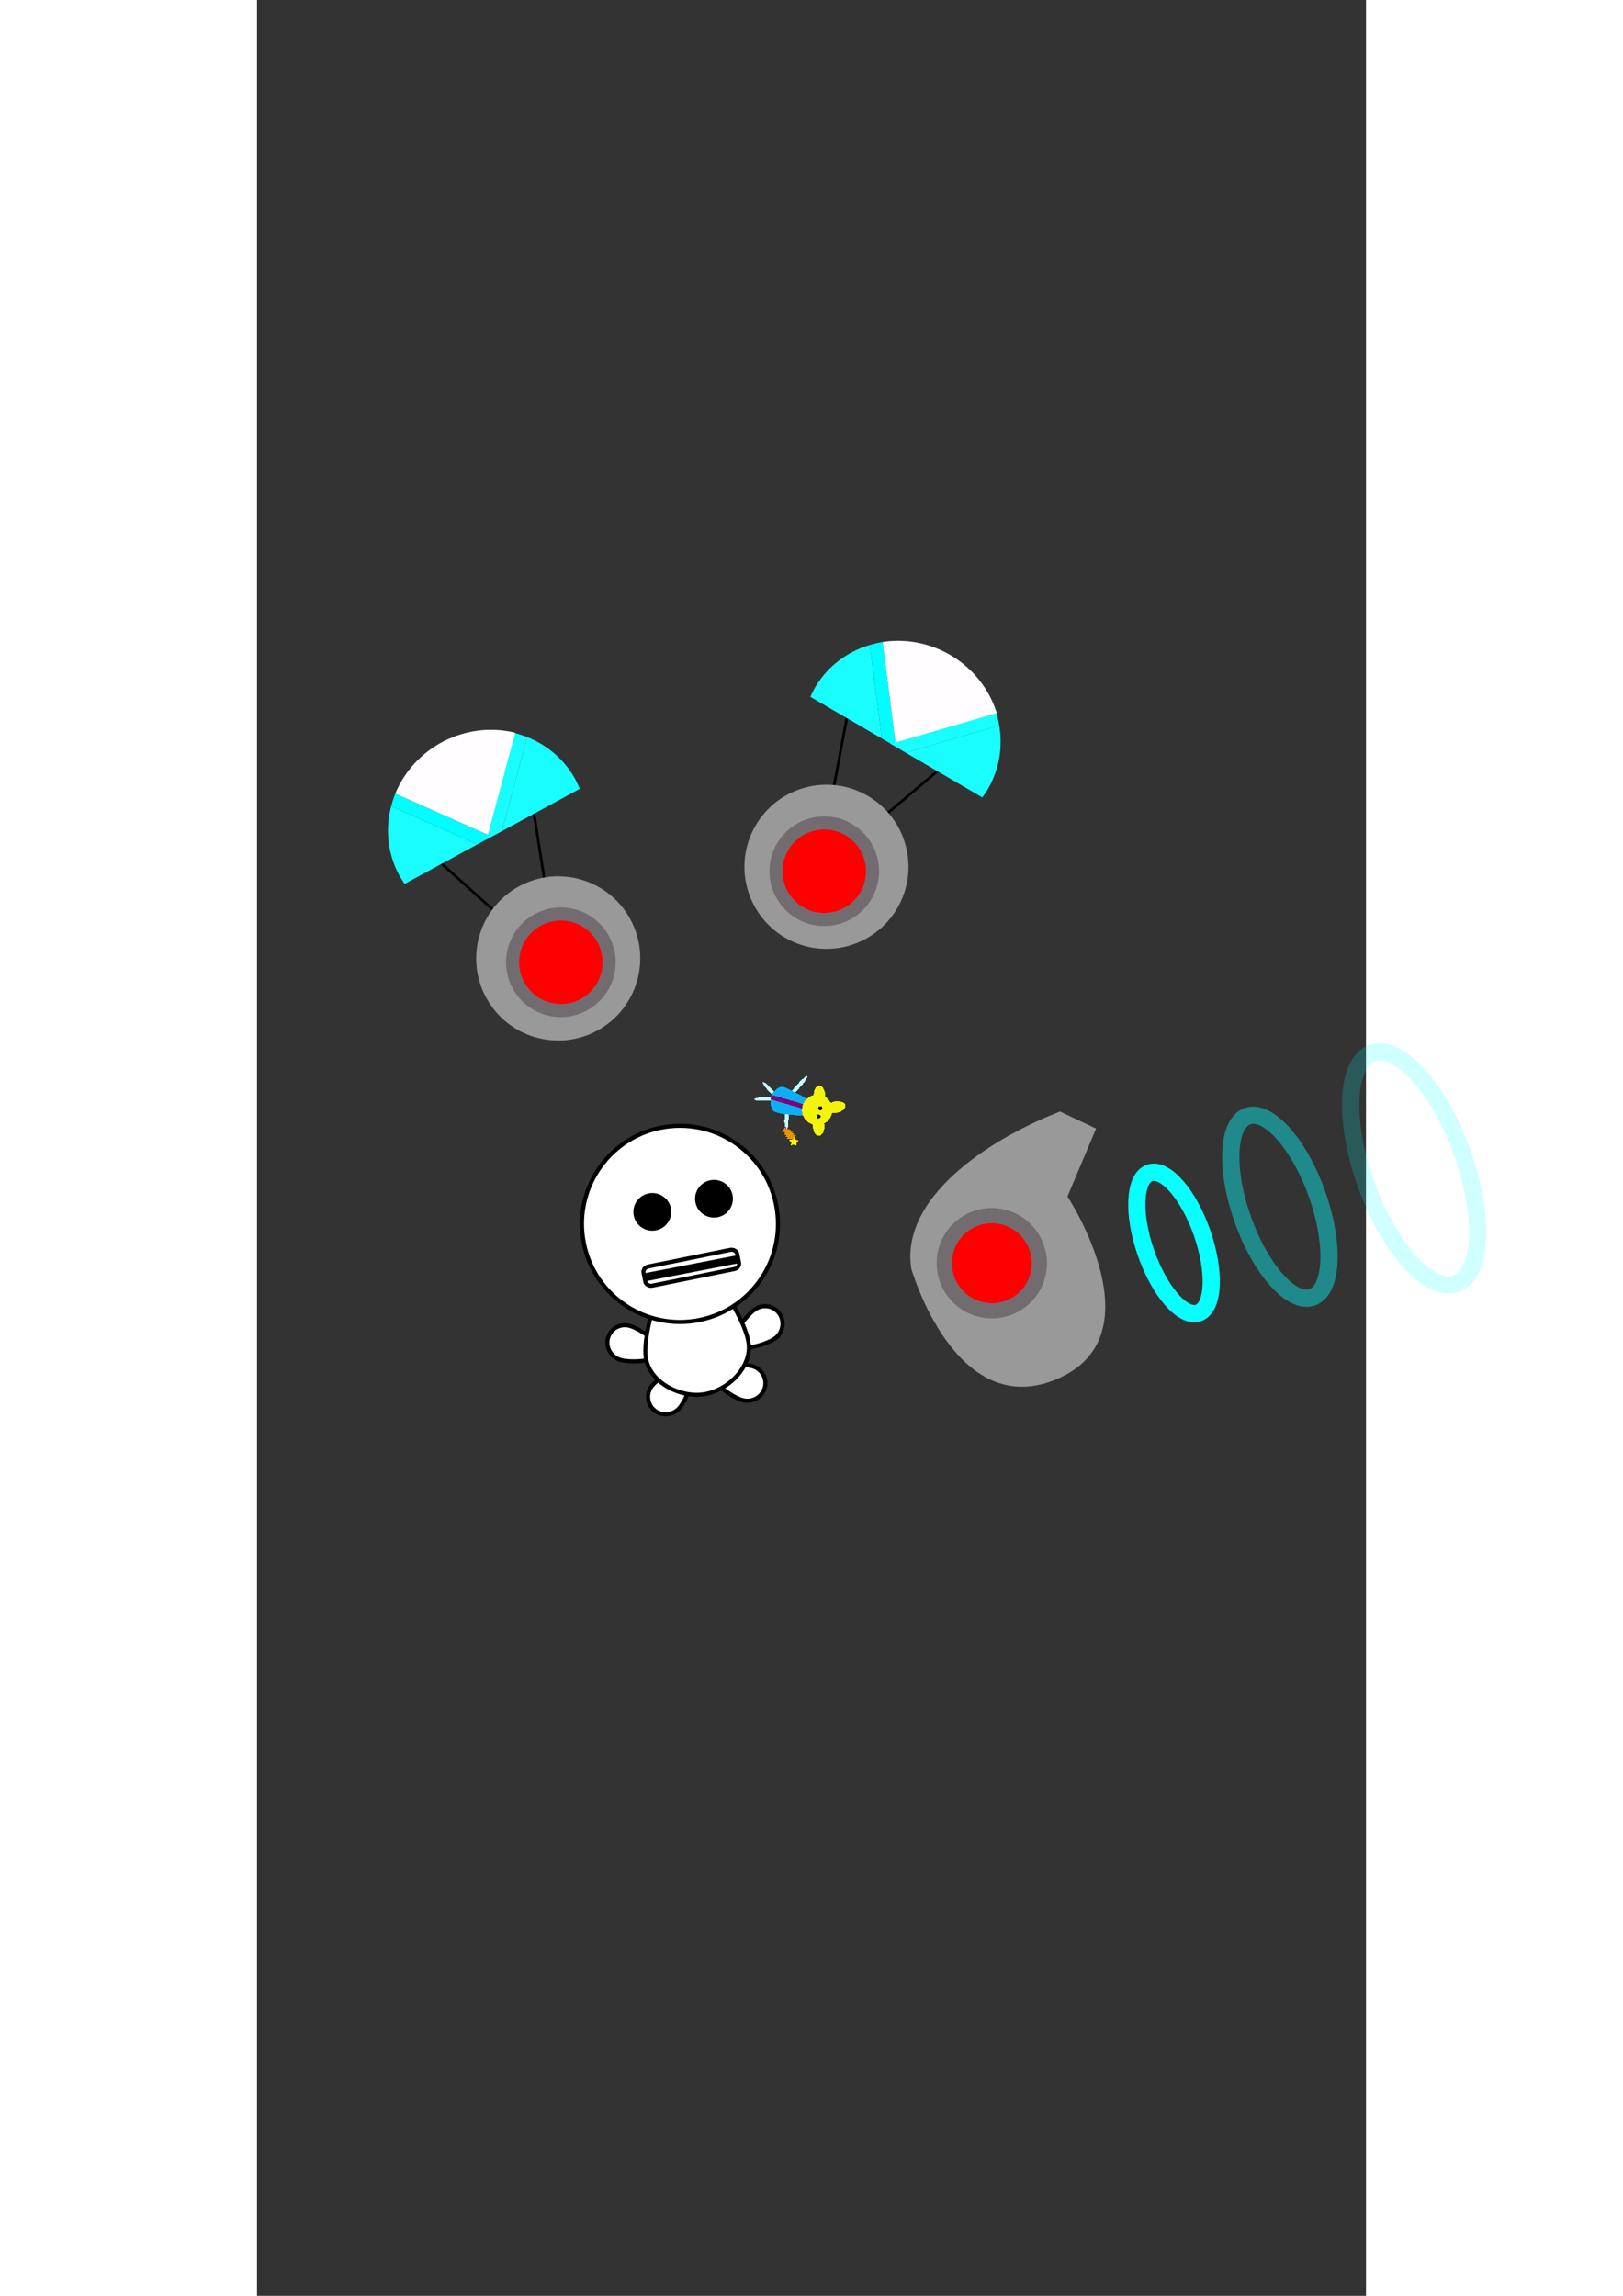 <?xml version="1.0" encoding="UTF-8" standalone="no"?>
<!-- Created with Inkscape (http://www.inkscape.org/) -->

<svg
   xmlns:dc="http://purl.org/dc/elements/1.1/"
   xmlns:cc="http://creativecommons.org/ns#"
   xmlns:rdf="http://www.w3.org/1999/02/22-rdf-syntax-ns#"
   xmlns:svg="http://www.w3.org/2000/svg"
   xmlns="http://www.w3.org/2000/svg"
   xmlns:sodipodi="http://sodipodi.sourceforge.net/DTD/sodipodi-0.dtd"
   xmlns:inkscape="http://www.inkscape.org/namespaces/inkscape"
   width="793.701"
   height="1122.52"
   viewBox="0 0 530 1097"
   version="1.1"
   id="svg869"
   inkscape:version="0.92.3 (2405546, 2018-03-11)"
   sodipodi:docname="aside-banner.svg">
  <rect x="0" y="0" width="530" height="1097" fill="#333333" stroke="none"/>
  <defs
     id="defs863" />
  <sodipodi:namedview
     id="base"
     pagecolor="#ffffff"
     bordercolor="#666666"
     borderopacity="1.0"
     inkscape:pageopacity="0.0"
     inkscape:pageshadow="2"
     inkscape:zoom="0.49497476"
     inkscape:cx="425.76964"
     inkscape:cy="721.8833"
     inkscape:document-units="px"
     inkscape:current-layer="g1003"
     showgrid="false"
     inkscape:window-width="1366"
     inkscape:window-height="705"
     inkscape:window-x="-8"
     inkscape:window-y="-8"
     inkscape:window-maximized="1"
     units="px" />
  <g
     inkscape:label="Camada 1"
     inkscape:groupmode="layer"
     id="layer1">
    <g
       transform="translate(50.233,35.636)"
       id="g2713"
       inkscape:export-filename="C:\Users\Marcela\Documents\Jogo NOMS\sprites\parachute-robot.png"
       inkscape:export-xdpi="100"
       inkscape:export-ydpi="100">
      <g
         id="g1003"
         transform="translate(35.62,399.068)">
        <g
           id="g1069"
           inkscape:export-xdpi="100"
           inkscape:export-ydpi="100">
          <path
             sodipodi:nodetypes="sssss"
             inkscape:connector-curvature="0"
             id="path1521-9"
             d="m 88.086,215.178 c -4.583,-1.227 -7.374,-5.888 -6.234,-10.409 1.14,-4.521 5.78,-7.192 10.363,-5.964 4.583,1.227 15.518,8.231 14.378,12.753 -1.14,4.521 -13.924,4.848 -18.508,3.621 z"
             style="opacity:1;fill:#ffffff;fill-opacity:1;stroke:#000000;stroke-width:1.955;stroke-linecap:butt;stroke-linejoin:miter;stroke-miterlimit:4;stroke-dasharray:none;stroke-opacity:1"
             inkscape:export-filename="C:\Users\Marcela\Documents\Jogo NOMS\sprites\nom-idle.png"
             inkscape:export-xdpi="100"
             inkscape:export-ydpi="100" />
          <path
             sodipodi:nodetypes="sssss"
             inkscape:connector-curvature="0"
             id="path1521-9-0-7"
             d="m 116.16,237.946 c -3.046,3.64 -8.446,4.206 -12.061,1.264 -3.615,-2.942 -4.077,-8.278 -1.031,-11.918 3.046,-3.64 14.005,-10.606 17.621,-7.664 3.615,2.942 -1.483,14.678 -4.528,18.318 z"
             style="opacity:1;fill:#ffffff;fill-opacity:1;stroke:#000000;stroke-width:1.955;stroke-linecap:butt;stroke-linejoin:miter;stroke-miterlimit:4;stroke-dasharray:none;stroke-opacity:1"
             inkscape:export-filename="C:\Users\Marcela\Documents\Jogo NOMS\sprites\nom-idle.png"
             inkscape:export-xdpi="100"
             inkscape:export-ydpi="100" />
          <path
             sodipodi:nodetypes="sssss"
             inkscape:connector-curvature="0"
             id="path1521-9-0"
             d="m 161.397,205.056 c 3.944,-2.639 5.086,-7.95 2.552,-11.863 -2.535,-3.913 -7.787,-4.946 -11.731,-2.307 -3.944,2.639 -12.042,12.794 -9.508,16.707 2.535,3.913 14.743,0.102 18.687,-2.537 z"
             style="opacity:1;fill:#ffffff;fill-opacity:1;stroke:#000000;stroke-width:1.955;stroke-linecap:butt;stroke-linejoin:miter;stroke-miterlimit:4;stroke-dasharray:none;stroke-opacity:1"
             inkscape:export-filename="C:\Users\Marcela\Documents\Jogo NOMS\sprites\nom-idle.png"
             inkscape:export-xdpi="100"
             inkscape:export-ydpi="100" />
          <path
             sodipodi:nodetypes="sssss"
             inkscape:connector-curvature="0"
             id="path1521-9-0-7-0"
             d="m 145.926,234.254 c 4.54,1.379 9.369,-1.104 10.786,-5.546 1.417,-4.442 -1.114,-9.161 -5.654,-10.54 -4.54,-1.379 -17.522,-1.208 -18.939,3.234 -1.417,4.442 9.267,11.474 13.807,12.853 z"
             style="opacity:1;fill:#ffffff;fill-opacity:1;stroke:#000000;stroke-width:1.955;stroke-linecap:butt;stroke-linejoin:miter;stroke-miterlimit:4;stroke-dasharray:none;stroke-opacity:1"
             inkscape:export-filename="C:\Users\Marcela\Documents\Jogo NOMS\sprites\nom-idle.png"
             inkscape:export-xdpi="100"
             inkscape:export-ydpi="100" />
          <path
             sodipodi:nodetypes="sssss"
             inkscape:connector-curvature="0"
             id="path1521"
             d="m 149.064,206.917 c 1.678,11.644 -9.936,22.956 -21.509,24.626 -11.573,1.67 -25.908,-5.897 -27.586,-17.541 -1.678,-11.644 7.33,-43.801 18.903,-45.471 11.573,-1.67 28.514,26.742 30.192,38.387 z"
             style="opacity:1;fill:#ffffff;fill-opacity:1;stroke:#000000;stroke-width:1.955;stroke-linecap:butt;stroke-linejoin:miter;stroke-miterlimit:4;stroke-dasharray:none;stroke-opacity:1"
             inkscape:export-filename="C:\Users\Marcela\Documents\Jogo NOMS\sprites\nom-idle.png"
             inkscape:export-xdpi="100"
             inkscape:export-ydpi="100" />
          <ellipse
             ry="46.851"
             rx="46.82"
             transform="matrix(0.995,-0.102,0.102,0.995,0,0)"
             cy="161.151"
             cx="100.346"
             id="path888"
             style="opacity:1;fill:#ffffff;fill-opacity:1;stroke:#000000;stroke-width:1.955;stroke-linejoin:round;stroke-miterlimit:4;stroke-dasharray:none;stroke-opacity:1"
             inkscape:export-filename="C:\Users\Marcela\Documents\Jogo NOMS\sprites\nom-idle.png"
             inkscape:export-xdpi="100"
             inkscape:export-ydpi="100" />
          <ellipse
             ry="8.021"
             rx="8.072"
             transform="matrix(0.978,-0.208,0.209,0.978,0,0)"
             cy="162.624"
             cx="70.629"
             id="path867"
             style="opacity:1;fill:#000000;fill-opacity:1;stroke:#000000;stroke-width:1.955;stroke-linejoin:round;stroke-miterlimit:4;stroke-dasharray:none;stroke-opacity:1"
             inkscape:export-filename="C:\Users\Marcela\Documents\Jogo NOMS\sprites\nom-idle.png"
             inkscape:export-xdpi="100"
             inkscape:export-ydpi="100" />
          <ellipse
             ry="8.021"
             rx="8.072"
             transform="matrix(0.978,-0.208,0.209,0.978,0,0)"
             cy="162.624"
             cx="100.777"
             id="path867-9"
             style="opacity:1;fill:#000000;fill-opacity:1;stroke:#000000;stroke-width:1.955;stroke-linejoin:round;stroke-miterlimit:4;stroke-dasharray:none;stroke-opacity:1"
             inkscape:export-filename="C:\Users\Marcela\Documents\Jogo NOMS\sprites\nom-idle.png"
             inkscape:export-xdpi="100"
             inkscape:export-ydpi="100" />
          <g
             transform="matrix(1.546,0.637,-0.637,1.547,18.342,-66.49)"
             id="g2368"
             style="stroke-width:1.169;stroke:#000000;stroke-opacity:1;stroke-miterlimit:4;stroke-dasharray:none">
            <rect
               transform="matrix(0.831,-0.557,0.555,0.832,0,0)"
               ry="1.469"
               rx="1.696"
               y="148.634"
               x="19.088"
               height="5.594"
               width="27.306"
               id="rect1474-5"
               style="opacity:1;fill:#ffffff;fill-opacity:1;stroke:#000000;stroke-width:1.169;stroke-linecap:butt;stroke-linejoin:miter;stroke-miterlimit:4;stroke-dasharray:none;stroke-opacity:1" />
            <rect
               transform="matrix(0.835,-0.55,0.552,0.834,0,0)"
               ry="3.3990636e-014"
               rx="1.696"
               y="150.737"
               x="20.284"
               height="1.141"
               width="25.674"
               id="rect1478-1"
               style="opacity:1;fill:#000000;fill-opacity:1;stroke:#000000;stroke-width:1.169;stroke-linecap:butt;stroke-linejoin:miter;stroke-miterlimit:4;stroke-dasharray:none;stroke-opacity:1" />
          </g>
          <path
             inkscape:export-ydpi="100"
             inkscape:export-xdpi="100"
             inkscape:export-filename="C:\Users\Marcela\Documents\Jogo NOMS\sprites\parachute-robot.png"
             inkscape:connector-curvature="0"
             id="path4576"
             d="M -3.842,-27.607 32.606,5.104"
             style="fill:none;stroke:#000000;stroke-width:1.242;stroke-linecap:butt;stroke-linejoin:miter;stroke-opacity:1;stroke-miterlimit:4;stroke-dasharray:none" />
          <path
             inkscape:export-ydpi="100"
             inkscape:export-xdpi="100"
             inkscape:export-filename="C:\Users\Marcela\Documents\Jogo NOMS\sprites\parachute-robot.png"
             inkscape:connector-curvature="0"
             id="path4576-6"
             d="m 44.769,-57.264 7.578,48.402"
             style="fill:none;stroke:#000000;stroke-width:1.242;stroke-linecap:butt;stroke-linejoin:miter;stroke-opacity:1;stroke-miterlimit:4;stroke-dasharray:none" />
          <ellipse
             ry="39.204"
             rx="39.19"
             transform="matrix(0.879,-0.478,0.477,0.879,0,0)"
             inkscape:export-ydpi="100"
             inkscape:export-xdpi="100"
             inkscape:export-filename="C:\Users\Marcela\Documents\Jogo NOMS\sprites\parachute-robot.png"
             cy="48.182"
             cx="39.953"
             id="path4499"
             style="opacity:1;fill:#999999;fill-opacity:1;fill-rule:nonzero;stroke:none;stroke-width:1.058;stroke-linecap:butt;stroke-linejoin:round;stroke-miterlimit:4;stroke-dasharray:none;stroke-opacity:1" />
          <ellipse
             ry="23.063"
             rx="23.074"
             inkscape:export-ydpi="100"
             inkscape:export-xdpi="100"
             inkscape:export-filename="C:\Users\Marcela\Documents\Jogo NOMS\sprites\parachute-robot.png"
             transform="matrix(0.354,-0.935,0.935,0.354,0,0)"
             cy="64.415"
             cx="-2.444"
             id="path821"
             style="opacity:1;fill:#ff0000;fill-opacity:1;stroke:#726c71;stroke-width:6.255;stroke-linecap:butt;stroke-linejoin:miter;stroke-miterlimit:4;stroke-dasharray:none;stroke-opacity:1" />
          <g
             style="fill:#19fdff;fill-opacity:1;stroke-width:0.598"
             transform="matrix(1.469,-0.798,0.798,1.47,183.761,-187.316)"
             id="g4566">
            <path
               inkscape:connector-curvature="0"
               style="opacity:1;fill:#19fdff;fill-opacity:1;fill-rule:nonzero;stroke:none;stroke-width:2.392;stroke-linecap:butt;stroke-linejoin:round;stroke-miterlimit:4;stroke-dasharray:none;stroke-opacity:1"
               d="m -391.609,56.473 -72.273,76.098 h 95.531 a 108.591,104.046 0 0 0 0.656,-11.111 108.591,104.046 0 0 0 -23.914,-64.986 z"
               id="path4557"
               transform="scale(0.265)" />
            <path
               inkscape:connector-curvature="0"
               style="opacity:1;fill:#19fdff;fill-opacity:1;fill-rule:nonzero;stroke:none;stroke-width:2.392;stroke-linecap:butt;stroke-linejoin:round;stroke-miterlimit:4;stroke-dasharray:none;stroke-opacity:1"
               d="m -401.361,46.205 -82.023,86.365 h 19.502 l 72.273,-76.098 a 108.591,104.046 0 0 0 -9.752,-10.268 z"
               id="path4555"
               transform="scale(0.265)" />
          </g>
          <path
             inkscape:connector-curvature="0"
             id="path4562"
             d="m 19.428,-31.235 -41.127,-18.292 a 46.039,48.033 61.115 0 0 3.794,32.987 46.039,48.033 61.115 0 0 2.636,4.163 z"
             style="opacity:1;fill:#19fdff;fill-opacity:1;fill-rule:nonzero;stroke:none;stroke-width:1.058;stroke-linecap:butt;stroke-linejoin:round;stroke-miterlimit:4;stroke-dasharray:none;stroke-opacity:1" />
          <path
             inkscape:connector-curvature="0"
             id="path4560"
             d="m 24.47,-35.841 -44.211,-19.663 a 46.039,48.033 61.115 0 0 -1.958,5.978 l 41.127,18.292 4.456,-2.422 z"
             style="opacity:1;fill:#00fdff;fill-opacity:1;fill-rule:nonzero;stroke:none;stroke-width:1.058;stroke-linecap:butt;stroke-linejoin:round;stroke-miterlimit:4;stroke-dasharray:none;stroke-opacity:1" />
          <path
             inkscape:connector-curvature="0"
             id="path4524"
             d="m 2.334,-79.941 a 46.039,48.033 61.115 0 0 -22.076,24.436 l 44.211,19.663 13.061,-48.728 a 46.039,48.033 61.115 0 0 -35.197,4.629 z"
             style="opacity:1;fill:#fffdff;fill-opacity:1;fill-rule:nonzero;stroke:none;stroke-width:1.058;stroke-linecap:butt;stroke-linejoin:round;stroke-miterlimit:4;stroke-dasharray:none;stroke-opacity:1" />
          <path
             inkscape:export-ydpi="100"
             inkscape:export-xdpi="100"
             inkscape:export-filename="C:\Users\Marcela\Documents\Jogo NOMS\sprites\parachute-robot.png"
             inkscape:connector-curvature="0"
             id="path4576-7"
             d="m 197.559,-99.866 -9.05,48.148"
             style="fill:none;stroke:#000000;stroke-width:1.242;stroke-linecap:butt;stroke-linejoin:miter;stroke-opacity:1;stroke-miterlimit:4;stroke-dasharray:none" />
          <path
             inkscape:export-ydpi="100"
             inkscape:export-xdpi="100"
             inkscape:export-filename="C:\Users\Marcela\Documents\Jogo NOMS\sprites\parachute-robot.png"
             inkscape:connector-curvature="0"
             id="path4576-6-0"
             d="m 248.108,-73.653 -37.428,31.583"
             style="fill:none;stroke:#000000;stroke-width:1.242;stroke-linecap:butt;stroke-linejoin:miter;stroke-opacity:1;stroke-miterlimit:4;stroke-dasharray:none" />
          <ellipse
             ry="39.203"
             rx="39.19"
             transform="matrix(0.864,0.504,-0.504,0.864,0,0)"
             inkscape:export-ydpi="100"
             inkscape:export-xdpi="100"
             inkscape:export-filename="C:\Users\Marcela\Documents\Jogo NOMS\sprites\parachute-robot.png"
             cy="-111.57"
             cx="150.544"
             id="path4499-0"
             style="opacity:1;fill:#999999;fill-opacity:1;fill-rule:nonzero;stroke:none;stroke-width:1.058;stroke-linecap:butt;stroke-linejoin:round;stroke-miterlimit:4;stroke-dasharray:none;stroke-opacity:1" />
          <ellipse
             ry="23.076"
             rx="23.061"
             inkscape:export-ydpi="100"
             inkscape:export-xdpi="100"
             inkscape:export-filename="C:\Users\Marcela\Documents\Jogo NOMS\sprites\parachute-robot.png"
             transform="matrix(0.983,-0.182,0.182,0.983,0,0)"
             cy="15.631"
             cx="185.552"
             id="path821-0"
             style="opacity:1;fill:#ff0000;fill-opacity:1;stroke:#726c71;stroke-width:6.255;stroke-linecap:butt;stroke-linejoin:miter;stroke-miterlimit:4;stroke-dasharray:none;stroke-opacity:1" />
          <g
             style="fill:#19fdff;fill-opacity:1;stroke-width:0.598"
             transform="matrix(1.444,0.843,-0.842,1.445,431.31,-22.169)"
             id="g4566-1">
            <path
               inkscape:connector-curvature="0"
               style="opacity:1;fill:#19fdff;fill-opacity:1;fill-rule:nonzero;stroke:none;stroke-width:2.392;stroke-linecap:butt;stroke-linejoin:round;stroke-miterlimit:4;stroke-dasharray:none;stroke-opacity:1"
               d="m -391.609,56.473 -72.273,76.098 h 95.531 a 108.591,104.046 0 0 0 0.656,-11.111 108.591,104.046 0 0 0 -23.914,-64.986 z"
               id="path4557-0"
               transform="scale(0.265)" />
            <path
               inkscape:connector-curvature="0"
               style="opacity:1;fill:#19fdff;fill-opacity:1;fill-rule:nonzero;stroke:none;stroke-width:2.392;stroke-linecap:butt;stroke-linejoin:round;stroke-miterlimit:4;stroke-dasharray:none;stroke-opacity:1"
               d="m -401.361,46.205 -82.023,86.365 h 19.502 l 72.273,-76.098 a 108.591,104.046 0 0 0 -9.752,-10.268 z"
               id="path4555-0"
               transform="scale(0.265)" />
          </g>
          <path
             inkscape:connector-curvature="0"
             id="path4562-2"
             d="m 212.726,-81.838 -5.697,-44.674 a 48.034,46.038 30.647 0 0 -26.219,20.352 48.034,46.038 30.647 0 0 -2.19,4.414 z"
             style="opacity:1;fill:#19fdff;fill-opacity:1;fill-rule:nonzero;stroke:none;stroke-width:1.058;stroke-linecap:butt;stroke-linejoin:round;stroke-miterlimit:4;stroke-dasharray:none;stroke-opacity:1" />
          <path
             inkscape:connector-curvature="0"
             id="path4560-0"
             d="m 219.277,-79.912 -6.124,-48.024 a 48.034,46.038 30.647 0 0 -6.123,1.424 l 5.697,44.674 4.381,2.557 z"
             style="opacity:1;fill:#00fdff;fill-opacity:1;fill-rule:nonzero;stroke:none;stroke-width:1.058;stroke-linecap:butt;stroke-linejoin:round;stroke-miterlimit:4;stroke-dasharray:none;stroke-opacity:1" />
          <path
             inkscape:connector-curvature="0"
             id="path4524-9"
             d="m 245.48,-121.72 a 48.034,46.038 30.647 0 0 -32.328,-6.216 l 6.124,48.024 48.41,-14.093 a 48.034,46.038 30.647 0 0 -22.207,-27.714 z"
             style="opacity:1;fill:#fffdff;fill-opacity:1;fill-rule:nonzero;stroke:none;stroke-width:1.058;stroke-linecap:butt;stroke-linejoin:round;stroke-miterlimit:4;stroke-dasharray:none;stroke-opacity:1" />
          <path
             style="fill:#999999;fill-opacity:1;stroke:none;stroke-width:0.265px;stroke-linecap:butt;stroke-linejoin:miter;stroke-opacity:1"
             d="m 297.94,96.421 17.205,8.135 -13.662,32.467 c 0,0 43.744,66.437 -4.961,87.199 -48.705,20.763 -69.711,-52.788 -69.711,-52.788 -5.479,-36.458 42.832,-64.233 71.129,-75.013 z"
             id="path5232"
             inkscape:connector-curvature="0"
             sodipodi:nodetypes="cccscc" />
          <ellipse
             ry="22.731"
             rx="22.718"
             style="opacity:1;fill:#ff0000;fill-opacity:1;stroke:#726c71;stroke-width:7.278;stroke-linecap:butt;stroke-linejoin:miter;stroke-miterlimit:4;stroke-dasharray:none;stroke-opacity:1"
             id="path821-7"
             cx="-303.926"
             cy="80.273"
             transform="matrix(-0.953,-0.304,-0.303,0.953,0,0)" />
          <ellipse
             style="opacity:1;fill:none;fill-opacity:1;fill-rule:nonzero;stroke:#08ffff;stroke-width:8.233;stroke-linecap:butt;stroke-linejoin:round;stroke-miterlimit:4;stroke-dasharray:none;stroke-opacity:1"
             id="path5276"
             cx="280.098"
             cy="268.338"
             rx="14.226"
             ry="35.43"
             transform="matrix(0.942,-0.336,0.33,0.944,0,0)"
             inkscape:export-filename="C:\Users\Marcela\Documents\Jogo NOMS\sprites\fast-robot-particle.png"
             inkscape:export-xdpi="100"
             inkscape:export-ydpi="100" />
          <ellipse
             style="opacity:1;fill:none;fill-opacity:1;fill-rule:nonzero;stroke:#08ffff;stroke-width:8.233;stroke-linecap:butt;stroke-linejoin:round;stroke-miterlimit:4;stroke-dasharray:none;stroke-opacity:0.424"
             id="path5276-6"
             cx="331.793"
             cy="267.233"
             rx="18.734"
             ry="45.953"
             transform="matrix(0.944,-0.331,0.336,0.942,0,0)"
             inkscape:export-filename="C:\Users\Marcela\Documents\Jogo NOMS\sprites\fast-robot-particle.png"
             inkscape:export-xdpi="100"
             inkscape:export-ydpi="100" />
          <ellipse
             style="opacity:1;fill:none;fill-opacity:1;fill-rule:nonzero;stroke:#08ffff;stroke-width:8.233;stroke-linecap:butt;stroke-linejoin:round;stroke-miterlimit:4;stroke-dasharray:none;stroke-opacity:0.188"
             id="path5276-6-4"
             cx="397.451"
             cy="269.319"
             rx="24.184"
             ry="58.676"
             transform="matrix(0.945,-0.326,0.34,0.94,0,0)"
             inkscape:export-filename="C:\Users\Marcela\Documents\Jogo NOMS\sprites\fast-robot-particle.png"
             inkscape:export-xdpi="100"
             inkscape:export-ydpi="100" />
          <path
             style="fill:#c4feff;fill-opacity:1;stroke:none;stroke-width:0.265px;stroke-linecap:butt;stroke-linejoin:miter;stroke-opacity:1;shape-rendering:crispEdges"
             d="m 166.481,94.823 c 0,0 -0.777,11.372 0.581,11.022 1.358,-0.35 1.14,-10.936 1.14,-10.936 l -2.647,0.208 z"
             id="path2247"
             inkscape:connector-curvature="0" />
          <path
             style="fill:#c4feff;fill-opacity:1;stroke:none;stroke-width:0.265px;stroke-linecap:butt;stroke-linejoin:miter;stroke-opacity:1;shape-rendering:crispEdges"
             d="m 162.757,89.299 c 0,0 -11.391,-0.027 -10.952,1.306 0.438,1.333 10.98,0.418 10.98,0.418 l -0.382,-2.629 z"
             id="path2247-0"
             inkscape:connector-curvature="0" />
          <path
             style="fill:#c4feff;fill-opacity:1;stroke:none;stroke-width:0.265px;stroke-linecap:butt;stroke-linejoin:miter;stroke-opacity:1;shape-rendering:crispEdges"
             d="m 164.069,89.874 c 0,0 -7.431,-8.639 -8.151,-7.436 -0.721,1.203 6.866,8.584 6.866,8.584 l 1.737,-2.009 z"
             id="path2247-0-8"
             inkscape:connector-curvature="0" />
          <path
             style="fill:#c4feff;fill-opacity:1;stroke:none;stroke-width:0.265px;stroke-linecap:butt;stroke-linejoin:miter;stroke-opacity:1;shape-rendering:crispEdges"
             d="m 170.463,88.359 c 0,0 7.885,-8.225 6.619,-8.829 -1.266,-0.603 -7.884,7.658 -7.884,7.658 l 2.164,1.539 z"
             id="path2247-0-8-1"
             inkscape:connector-curvature="0" />
          <g
             id="g2201"
             transform="matrix(0.102,-0.349,-0.349,-0.102,219.918,128.708)"
             style="stroke-width:2.749;shape-rendering:crispEdges">
            <path
               sodipodi:nodetypes="cccc"
               inkscape:connector-curvature="0"
               id="path2165"
               d="m 45.735,140.406 c 0,0 -10.205,39.485 -4.158,41.835 13.526,14.083 33.075,3.012 32.884,-5.641 0,-7.991 -7.56,-39.485 -7.56,-39.485"
               style="fill:#0caff3;fill-opacity:1;stroke:none;stroke-width:0.727px;stroke-linecap:butt;stroke-linejoin:miter;stroke-opacity:1" />
            <rect
               ry="0"
               rx="0"
               y="140.936"
               x="54.126"
               height="47.736"
               width="6.048"
               id="rect2167"
               style="opacity:1;fill:#800080;fill-opacity:1;stroke:none;stroke-width:2.182;stroke-linecap:butt;stroke-linejoin:round;stroke-miterlimit:4;stroke-dasharray:none;stroke-opacity:1" />
          </g>
          <g
             id="g2209"
             transform="matrix(0.102,-0.349,-0.349,-0.102,219.057,127.538)"
             style="stroke-width:2.749;shape-rendering:crispEdges">
            <circle
               r="20.033"
               cy="122.753"
               cx="55.562"
               id="path2059"
               style="opacity:1;fill:#f3f30c;fill-opacity:1;stroke:none;stroke-width:2.182;stroke-linecap:butt;stroke-linejoin:round;stroke-miterlimit:4;stroke-dasharray:none;stroke-opacity:1" />
            <rect
               transform="matrix(0.956,0.295,-0.303,0.953,0,0)"
               rx="22.756"
               ry="20.771"
               y="91.794"
               x="55.784"
               height="15.118"
               width="24.948"
               id="rect2076"
               style="opacity:1;fill:#f3f30c;fill-opacity:1;stroke:none;stroke-width:2.182;stroke-linecap:butt;stroke-linejoin:round;stroke-miterlimit:4;stroke-dasharray:none;stroke-opacity:1" />
            <circle
               transform="rotate(-8.465)"
               r="2.631"
               cy="124.446"
               cx="29.689"
               id="path2115"
               style="opacity:1;fill:#000000;fill-opacity:1;stroke:none;stroke-width:2.182;stroke-linecap:butt;stroke-linejoin:round;stroke-miterlimit:4;stroke-dasharray:none;stroke-opacity:1" />
            <circle
               transform="rotate(-8.465)"
               r="2.631"
               cy="126.874"
               cx="40.597"
               id="path2115-0"
               style="opacity:1;fill:#000000;fill-opacity:1;stroke:none;stroke-width:2.182;stroke-linecap:butt;stroke-linejoin:round;stroke-miterlimit:4;stroke-dasharray:none;stroke-opacity:1" />
            <rect
               transform="matrix(0.956,0.295,-0.303,0.953,0,0)"
               rx="22.756"
               ry="20.771"
               y="90.13"
               x="97.155"
               height="15.118"
               width="24.948"
               id="rect2076-9"
               style="opacity:1;fill:#f3f30c;fill-opacity:1;stroke:none;stroke-width:2.182;stroke-linecap:butt;stroke-linejoin:round;stroke-miterlimit:4;stroke-dasharray:none;stroke-opacity:1" />
            <rect
               transform="matrix(0.418,-0.909,0.905,0.425,0,0)"
               rx="22.744"
               ry="20.781"
               y="94.33"
               x="-74.766"
               height="15.118"
               width="24.948"
               id="rect2076-9-5"
               style="opacity:1;fill:#f3f30c;fill-opacity:1;stroke:none;stroke-width:2.182;stroke-linecap:butt;stroke-linejoin:round;stroke-miterlimit:4;stroke-dasharray:none;stroke-opacity:1" />
          </g>
          <rect
             style="opacity:1;fill:#800080;fill-opacity:1;stroke:none;stroke-width:1.955;stroke-linecap:butt;stroke-linejoin:round;stroke-miterlimit:4;stroke-dasharray:none;stroke-opacity:1;shape-rendering:crispEdges"
             id="rect2306"
             width="0.824"
             height="7.415"
             x="82.343"
             y="-185.107"
             transform="matrix(0.838,-0.546,-0.545,-0.838,0,0)" />
          <path
             sodipodi:type="star"
             style="opacity:1;fill:#ffff00;fill-opacity:1;stroke:none;stroke-width:74.875;stroke-linecap:butt;stroke-linejoin:round;stroke-miterlimit:4;stroke-dasharray:none;stroke-opacity:1;shape-rendering:crispEdges"
             id="path2312"
             sodipodi:sides="5"
             sodipodi:cx="-93.089554"
             sodipodi:cy="-31.029852"
             sodipodi:r1="92.434189"
             sodipodi:r2="46.217094"
             sodipodi:arg1="0.65788861"
             sodipodi:arg2="1.2862071"
             inkscape:flatsided="false"
             inkscape:rounded="0"
             inkscape:randomized="0"
             d="m -19.948,25.489 -60.166,-12.161 -44.126,42.669 -7.027,-60.979 -54.217,-28.781 55.823,-25.526 10.619,-60.457 41.527,45.203 60.779,-8.583 -30.158,53.463 z"
             inkscape:transform-center-x="0.19628951"
             inkscape:transform-center-y="0.90475648"
             transform="matrix(0.017,-0.02,-0.02,-0.017,171.675,108.432)" />
          <path
             style="fill:none;stroke:#e59300;stroke-width:1.955;stroke-linecap:butt;stroke-linejoin:miter;stroke-miterlimit:4;stroke-dasharray:none;stroke-opacity:1;shape-rendering:crispEdges"
             d="m 169.424,109.283 0.457,-0.687 -0.957,-0.034 0.366,-0.813 -1.035,-0.072 0.403,-0.854 -1.077,-0.169 0.403,-0.854 -1.321,-0.387 0.54,-0.62 0.026,-0.09"
             id="path2333"
             inkscape:connector-curvature="0" />
        </g>
      </g>
    </g>
  </g>
</svg>
